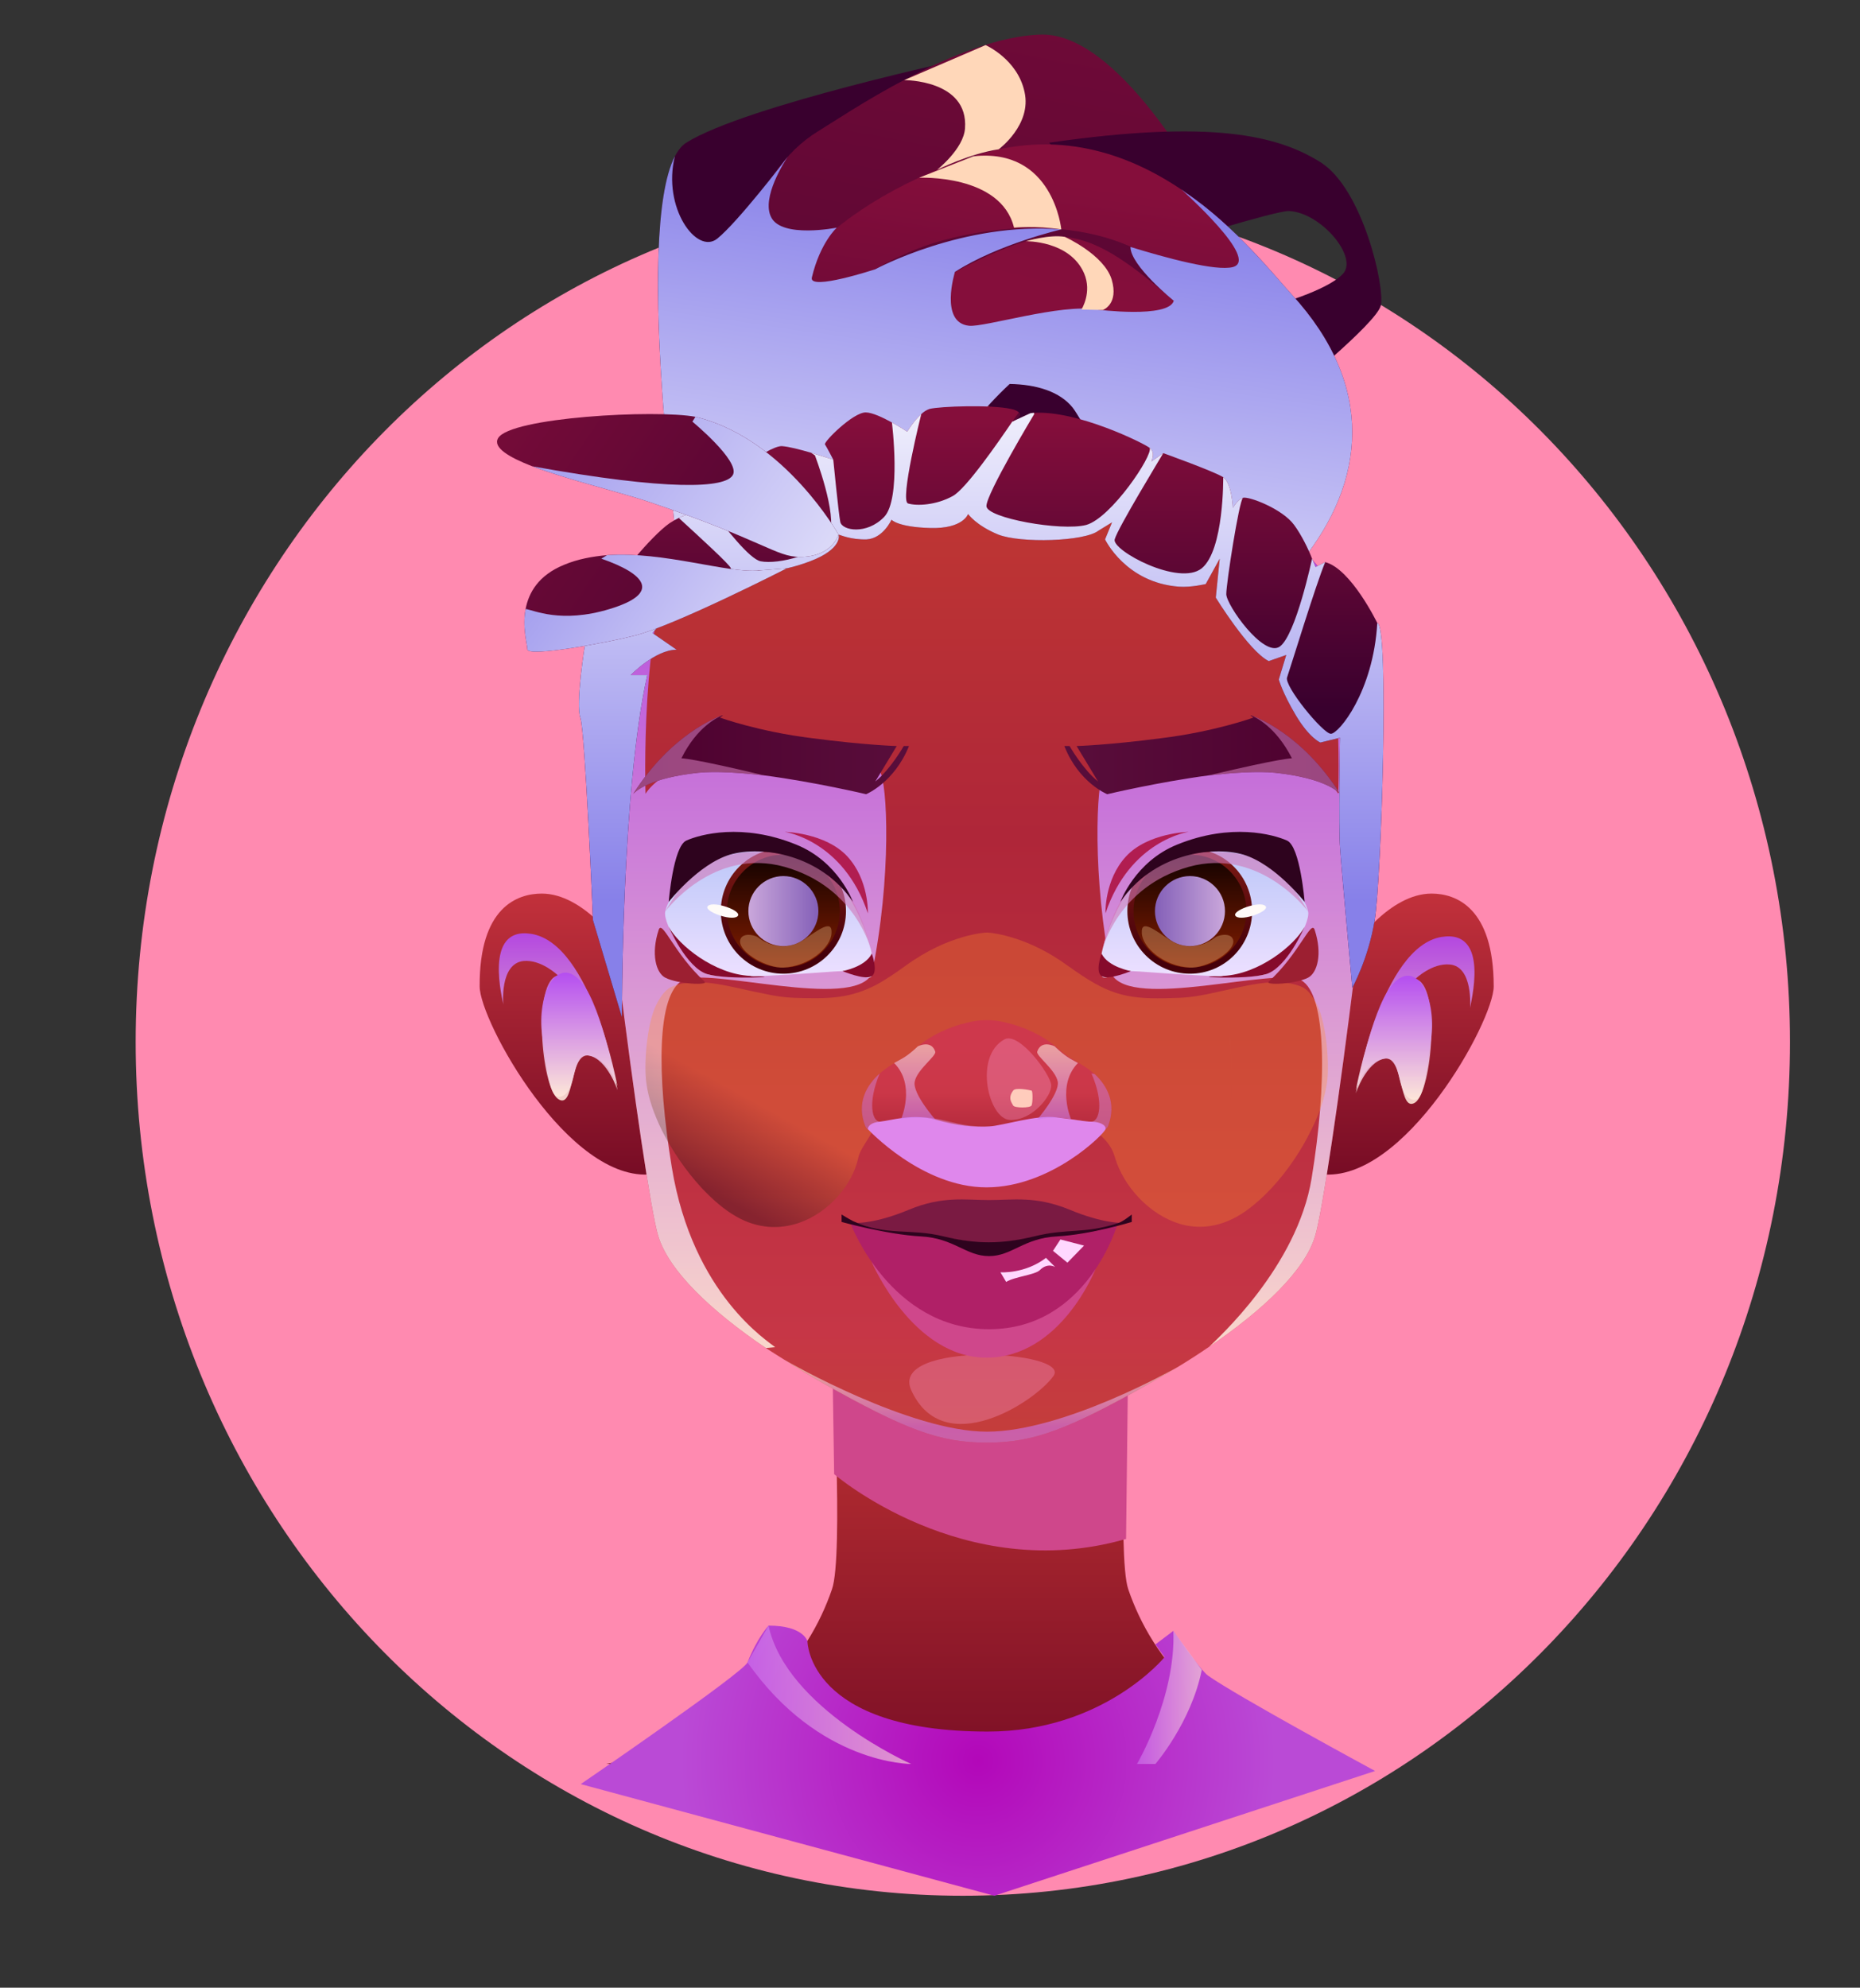 <svg version="1.2" xmlns="http://www.w3.org/2000/svg" viewBox="373 23 425 454" width="425" height="454">
	<rect x="373" y="23" width="425" height="454" fill="#333333" stroke="none"/>
	<title>2211</title>
	<defs>
		<linearGradient id="g1" x2="1" gradientUnits="userSpaceOnUse" gradientTransform="matrix(0,-94.078,51.764,0,571.092,425.945)">
			<stop offset="0" stop-color="#7b0f26"/>
			<stop offset="1" stop-color="#c23333"/>
		</linearGradient>
		<radialGradient id="g2" cx="0" cy="0" r="1" gradientUnits="userSpaceOnUse" gradientTransform="matrix(67.776,0,0,67.776,596.445,425.152)">
			<stop offset="0" stop-color="#b307b9"/>
			<stop offset="1" stop-color="#ba4ad6"/>
		</radialGradient>
		<linearGradient id="g3" x2="1" gradientUnits="userSpaceOnUse" gradientTransform="matrix(0,-64.265,-104.853,0,554.701,291.32)">
			<stop offset="0" stop-color="#770c25"/>
			<stop offset="1" stop-color="#c2313b"/>
		</linearGradient>
		<linearGradient id="g4" x2="1" gradientUnits="userSpaceOnUse" gradientTransform="matrix(0,-38.224,-53.723,0,527.402,274.376)">
			<stop offset="0" stop-color="#ffe9da"/>
			<stop offset=".994" stop-color="#b44cf3"/>
		</linearGradient>
		<linearGradient id="g5" x2="1" gradientUnits="userSpaceOnUse" gradientTransform="matrix(0,-28.378,-46.066,0,528.432,273.514)">
			<stop offset="0" stop-color="#ffe9da"/>
			<stop offset=".994" stop-color="#b44cf3"/>
		</linearGradient>
		<linearGradient id="g6" x2="1" gradientUnits="userSpaceOnUse" gradientTransform="matrix(0,-64.265,104.853,0,642.195,291.32)">
			<stop offset="0" stop-color="#770c25"/>
			<stop offset="1" stop-color="#c2313b"/>
		</linearGradient>
		<linearGradient id="g7" x2="1" gradientUnits="userSpaceOnUse" gradientTransform="matrix(0,-38.224,53.723,0,669.494,275.108)">
			<stop offset="0" stop-color="#ffe9da"/>
			<stop offset=".994" stop-color="#b44cf3"/>
		</linearGradient>
		<linearGradient id="g8" x2="1" gradientUnits="userSpaceOnUse" gradientTransform="matrix(0,-28.378,46.066,0,668.465,274.247)">
			<stop offset="0" stop-color="#ffe9da"/>
			<stop offset=".994" stop-color="#b44cf3"/>
		</linearGradient>
		<linearGradient id="g9" x2="1" gradientUnits="userSpaceOnUse" gradientTransform="matrix(0,-238.585,316.292,0,440.302,352.508)">
			<stop offset="0" stop-color="#c43e3a"/>
			<stop offset=".103" stop-color="#c63646"/>
			<stop offset=".581" stop-color="#af2639"/>
			<stop offset="1" stop-color="#c33b31"/>
		</linearGradient>
		<linearGradient id="g10" x2="1" gradientUnits="userSpaceOnUse" gradientTransform="matrix(0,-181.09,506.984,0,402.599,330.598)">
			<stop offset="0" stop-color="#ffe9da"/>
			<stop offset=".994" stop-color="#b44cf3"/>
		</linearGradient>
		<linearGradient id="g11" x2="1" gradientUnits="userSpaceOnUse" gradientTransform="matrix(0,-184.775,509.29,0,287.337,330.868)">
			<stop offset="0" stop-color="#ffe9da"/>
			<stop offset=".994" stop-color="#b44cf3"/>
		</linearGradient>
		<linearGradient id="g12" x2="1" gradientUnits="userSpaceOnUse" gradientTransform="matrix(11.059,-20.063,26.843,14.797,533.175,294.157)">
			<stop offset="0" stop-color="#000000"/>
			<stop offset="1" stop-color="#ff8f29"/>
		</linearGradient>
		<linearGradient id="g13" x2="1" gradientUnits="userSpaceOnUse" gradientTransform="matrix(37.385,0,0,31.641,543.796,394.304)">
			<stop offset=".006" stop-color="#ce77f1"/>
			<stop offset="1" stop-color="#ffe7d8"/>
		</linearGradient>
		<linearGradient id="g14" x2="1" gradientUnits="userSpaceOnUse" gradientTransform="matrix(14.797,0,0,30.421,632.78,395.524)">
			<stop offset=".006" stop-color="#ce77f1"/>
			<stop offset="1" stop-color="#ffe7d8"/>
		</linearGradient>
		<linearGradient id="g15" x2="1" gradientUnits="userSpaceOnUse" gradientTransform="matrix(0,-13.27,2.8,0,595.055,348.986)">
			<stop offset=".006" stop-color="#ce77f1"/>
			<stop offset="1" stop-color="#ffe7d8"/>
		</linearGradient>
		<linearGradient id="g16" x2="1" gradientUnits="userSpaceOnUse" gradientTransform="matrix(63.008,0,0,18.056,616.163,186.361)">
			<stop offset="0" stop-color="#590e3b"/>
			<stop offset="1" stop-color="#4d002e"/>
		</linearGradient>
		<linearGradient id="g17" x2="1" gradientUnits="userSpaceOnUse" gradientTransform="matrix(-63.008,0,0,18.056,580.733,186.361)">
			<stop offset="0" stop-color="#590e3b"/>
			<stop offset="1" stop-color="#4d002e"/>
		</linearGradient>
		<linearGradient id="g18" x2="1" gradientUnits="userSpaceOnUse" gradientTransform="matrix(0,22.5,-12.685,0,607.512,261.958)">
			<stop offset="0" stop-color="#ce384c"/>
			<stop offset=".468" stop-color="#cb3748"/>
			<stop offset="1" stop-color="#ab2538"/>
		</linearGradient>
		<linearGradient id="g19" x2="1" gradientUnits="userSpaceOnUse" gradientTransform="matrix(7.526,0,0,1.505,577.341,281.965)">
			<stop offset="0" stop-color="#77254b"/>
			<stop offset="1" stop-color="#8b2542"/>
		</linearGradient>
		<linearGradient id="g20" x2="1" gradientUnits="userSpaceOnUse" gradientTransform="matrix(-7.526,0,0,1.505,619.33,281.965)">
			<stop offset="0" stop-color="#77254b"/>
			<stop offset="1" stop-color="#8b2542"/>
		</linearGradient>
		<linearGradient id="g21" x2="1" gradientUnits="userSpaceOnUse" gradientTransform="matrix(0,17.16,-31.532,0,597.776,261.573)">
			<stop offset="0" stop-color="#ffe9da"/>
			<stop offset="1" stop-color="#ca79ec"/>
		</linearGradient>
		<linearGradient id="g22" x2="1" gradientUnits="userSpaceOnUse" gradientTransform="matrix(0,17.16,-31.532,0,630.427,261.573)">
			<stop offset="0" stop-color="#ffe9da"/>
			<stop offset="1" stop-color="#ca79ec"/>
		</linearGradient>
		<linearGradient id="g23" x2="1" gradientUnits="userSpaceOnUse" gradientTransform="matrix(0,-29.484,-18.278,0,657.294,245.05)">
			<stop offset="0" stop-color="#ebdfff"/>
			<stop offset=".996" stop-color="#bac6f8"/>
		</linearGradient>
		<linearGradient id="g24" x2="1" gradientUnits="userSpaceOnUse" gradientTransform="matrix(0,21.872,21.872,0,630.609,219.236)">
			<stop offset="0" stop-color="#781813"/>
			<stop offset="1" stop-color="#45000a"/>
		</linearGradient>
		<linearGradient id="g25" x2="1" gradientUnits="userSpaceOnUse" gradientTransform="matrix(0,-25.286,-25.286,0,657.79,242.094)">
			<stop offset="0" stop-color="#7d1b00"/>
			<stop offset="1" stop-color="#0b0000"/>
		</linearGradient>
		<linearGradient id="g26" x2="1" gradientUnits="userSpaceOnUse" gradientTransform="matrix(-16.037,0,0,16.037,652.897,223.067)">
			<stop offset="0" stop-color="#caa7db"/>
			<stop offset=".994" stop-color="#8460b8"/>
		</linearGradient>
		<linearGradient id="g27" x2="1" gradientUnits="userSpaceOnUse" gradientTransform="matrix(11.454,0,0,12.771,662.791,234.929)">
			<stop offset="0" stop-color="#9c1f31"/>
			<stop offset="1" stop-color="#9c1f31"/>
		</linearGradient>
		<linearGradient id="g28" x2="1" gradientUnits="userSpaceOnUse" gradientTransform="matrix(0,-29.484,18.278,0,539.603,245.05)">
			<stop offset="0" stop-color="#ebdfff"/>
			<stop offset=".996" stop-color="#bac6f8"/>
		</linearGradient>
		<linearGradient id="g29" x2="1" gradientUnits="userSpaceOnUse" gradientTransform="matrix(0,21.872,-21.872,0,566.287,219.236)">
			<stop offset="0" stop-color="#781813"/>
			<stop offset="1" stop-color="#45000a"/>
		</linearGradient>
		<linearGradient id="g30" x2="1" gradientUnits="userSpaceOnUse" gradientTransform="matrix(0,-25.286,25.286,0,539.107,242.094)">
			<stop offset="0" stop-color="#7d1b00"/>
			<stop offset="1" stop-color="#0b0000"/>
		</linearGradient>
		<linearGradient id="g31" x2="1" gradientUnits="userSpaceOnUse" gradientTransform="matrix(16.037,0,0,16.037,543.999,223.067)">
			<stop offset="0" stop-color="#caa7db"/>
			<stop offset=".994" stop-color="#8460b8"/>
		</linearGradient>
		<linearGradient id="g32" x2="1" gradientUnits="userSpaceOnUse" gradientTransform="matrix(-11.454,0,0,12.771,534.105,234.929)">
			<stop offset="0" stop-color="#9c1f31"/>
			<stop offset="1" stop-color="#9c1f31"/>
		</linearGradient>
		<linearGradient id="g33" x2="1" gradientUnits="userSpaceOnUse" gradientTransform="matrix(-13.055,59.958,-39.768,-8.659,645.21,22.09)">
			<stop offset="0" stop-color="#850e3b"/>
			<stop offset="1" stop-color="#39002e"/>
		</linearGradient>
		<linearGradient id="g34" x2="1" gradientUnits="userSpaceOnUse" gradientTransform="matrix(40.08,72.39,-81.227,47.933,526.474,-155.127)">
			<stop offset="0" stop-color="#850e3b"/>
			<stop offset="1" stop-color="#39002e"/>
		</linearGradient>
		<linearGradient id="g35" x2="1" gradientUnits="userSpaceOnUse" gradientTransform="matrix(-63.687,333.375,-332.989,-63.613,689.904,-59.294)">
			<stop offset="0" stop-color="#850e3b"/>
			<stop offset="1" stop-color="#39002e"/>
		</linearGradient>
		<linearGradient id="g36" x2="1" gradientUnits="userSpaceOnUse" gradientTransform="matrix(10.771,-47.394,37.567,8.538,606.132,144.069)">
			<stop offset="0" stop-color="#850e3b"/>
			<stop offset="1" stop-color="#39002e"/>
		</linearGradient>
		<linearGradient id="g37" x2="1" gradientUnits="userSpaceOnUse" gradientTransform="matrix(-19.948,132.249,-87.644,-13.22,653.897,70.522)">
			<stop offset="0" stop-color="#850e3b"/>
			<stop offset="1" stop-color="#39002e"/>
		</linearGradient>
		<linearGradient id="g38" x2="1" gradientUnits="userSpaceOnUse" gradientTransform="matrix(-24.323,285.111,-175.104,-14.938,641.331,-71.834)">
			<stop offset="0" stop-color="#850e3b"/>
			<stop offset="1" stop-color="#39002e"/>
		</linearGradient>
		<linearGradient id="g39" x2="1" gradientUnits="userSpaceOnUse" gradientTransform="matrix(88.076,-328.879,201.472,53.956,579.723,80.771)">
			<stop offset="0" stop-color="#850e3b"/>
			<stop offset="1" stop-color="#39002e"/>
		</linearGradient>
		<linearGradient id="g40" x2="1" gradientUnits="userSpaceOnUse" gradientTransform="matrix(-19.866,131.707,-76.727,-11.573,641.639,71.344)">
			<stop offset="0" stop-color="#8780e9"/>
			<stop offset="1" stop-color="#ffffff"/>
		</linearGradient>
		<linearGradient id="g41" x2="1" gradientUnits="userSpaceOnUse" gradientTransform="matrix(0,66.121,-50.147,0,650.083,118.659)">
			<stop offset="0" stop-color="#850e3b"/>
			<stop offset="1" stop-color="#39002e"/>
		</linearGradient>
		<linearGradient id="g42" x2="1" gradientUnits="userSpaceOnUse" gradientTransform="matrix(0,-127.885,95.963,0,545.437,228.574)">
			<stop offset="0" stop-color="#8780e9"/>
			<stop offset="1" stop-color="#ffffff"/>
		</linearGradient>
		<linearGradient id="g43" x2="1" gradientUnits="userSpaceOnUse" gradientTransform="matrix(129.393,89.186,-37.299,54.114,476.296,78.901)">
			<stop offset="0" stop-color="#850e3b"/>
			<stop offset="1" stop-color="#39002e"/>
		</linearGradient>
		<linearGradient id="g44" x2="1" gradientUnits="userSpaceOnUse" gradientTransform="matrix(149.53,103.066,-37.973,55.092,447.075,94.737)">
			<stop offset="0" stop-color="#850e3b"/>
			<stop offset="1" stop-color="#39002e"/>
		</linearGradient>
		<linearGradient id="g45" x2="1" gradientUnits="userSpaceOnUse" gradientTransform="matrix(6.314,4.352,-5.603,8.129,602.664,114.463)">
			<stop offset="0" stop-color="#850e3b"/>
			<stop offset="1" stop-color="#39002e"/>
		</linearGradient>
		<linearGradient id="g46" x2="1" gradientUnits="userSpaceOnUse" gradientTransform="matrix(118.492,81.673,-37.355,54.195,485.315,82.625)">
			<stop offset="0" stop-color="#8780e9"/>
			<stop offset="1" stop-color="#ffffff"/>
		</linearGradient>
		<linearGradient id="g47" x2="1" gradientUnits="userSpaceOnUse" gradientTransform="matrix(96.805,66.725,-24.583,35.666,485.03,120.898)">
			<stop offset="0" stop-color="#8780e9"/>
			<stop offset="1" stop-color="#ffffff"/>
		</linearGradient>
	</defs>
	<style>
		.s0 { fill: #ff8ab0 } 
		.s1 { fill: url(#g1) } 
		.s2 { mix-blend-mode: multiply;fill: #cf478b } 
		.s3 { fill: url(#g2) } 
		.s4 { fill: url(#g3) } 
		.s5 { opacity: .9;mix-blend-mode: multiply;fill: url(#g4) } 
		.s6 { opacity: .9;mix-blend-mode: multiply;fill: url(#g5) } 
		.s7 { fill: url(#g6) } 
		.s8 { opacity: .9;mix-blend-mode: multiply;fill: url(#g7) } 
		.s9 { opacity: .9;mix-blend-mode: multiply;fill: url(#g8) } 
		.s10 { fill: url(#g9) } 
		.s11 { opacity: .9;mix-blend-mode: multiply;fill: url(#g10) } 
		.s12 { opacity: .9;mix-blend-mode: multiply;fill: url(#g11) } 
		.s13 { opacity: .3;mix-blend-mode: screen;fill: url(#g12) } 
		.s14 { opacity: .6;mix-blend-mode: multiply;fill: url(#g13) } 
		.s15 { opacity: .6;mix-blend-mode: multiply;fill: url(#g14) } 
		.s16 { opacity: .6;mix-blend-mode: multiply;fill: url(#g15) } 
		.s17 { opacity: .3;mix-blend-mode: soft-light;fill: #ffa4da } 
		.s18 { fill: url(#g16) } 
		.s19 { opacity: .6;mix-blend-mode: multiply;fill: #ce77b5 } 
		.s20 { fill: url(#g17) } 
		.s21 { fill: url(#g18) } 
		.s22 { opacity: .6;mix-blend-mode: multiply;fill: #d177b8 } 
		.s23 { fill: url(#g19) } 
		.s24 { fill: url(#g20) } 
		.s25 { mix-blend-mode: multiply;fill: #df87ec } 
		.s26 { fill: #ffccbc } 
		.s27 { opacity: .6;mix-blend-mode: multiply;fill: url(#g21) } 
		.s28 { opacity: .6;mix-blend-mode: multiply;fill: url(#g22) } 
		.s29 { fill: url(#g23) } 
		.s30 { fill: url(#g24) } 
		.s31 { fill: url(#g25) } 
		.s32 { mix-blend-mode: multiply;fill: url(#g26) } 
		.s33 { fill: #fffbf8 } 
		.s34 { opacity: .3;mix-blend-mode: soft-light;fill: #ffd59e } 
		.s35 { fill: #b11d51 } 
		.s36 { fill: #860a2c } 
		.s37 { fill: url(#g27) } 
		.s38 { fill: #2e031e } 
		.s39 { fill: url(#g28) } 
		.s40 { fill: url(#g29) } 
		.s41 { fill: url(#g30) } 
		.s42 { mix-blend-mode: multiply;fill: url(#g31) } 
		.s43 { fill: url(#g32) } 
		.s44 { fill: url(#g33) } 
		.s45 { fill: url(#g34) } 
		.s46 { fill: url(#g35) } 
		.s47 { fill: url(#g36) } 
		.s48 { fill: url(#g37) } 
		.s49 { fill: url(#g38) } 
		.s50 { fill: url(#g39) } 
		.s51 { mix-blend-mode: multiply;fill: url(#g40) } 
		.s52 { mix-blend-mode: soft-light;fill: #ffd7b9 } 
		.s53 { fill: url(#g41) } 
		.s54 { mix-blend-mode: multiply;fill: url(#g42) } 
		.s55 { fill: url(#g43) } 
		.s56 { fill: url(#g44) } 
		.s57 { fill: url(#g45) } 
		.s58 { mix-blend-mode: multiply;fill: url(#g46) } 
		.s59 { mix-blend-mode: multiply;fill: url(#g47) } 
		.s60 { fill: #b02067 } 
		.s61 { fill: #7a1a42 } 
		.s62 { mix-blend-mode: soft-light;fill: #ffd7ff } 
	</style>
	<g id="Avatar face">
		<g id="&lt;Clip Group&gt;">
			<g id="&lt;Group&gt;">
				<path id="Shape 1" fill-rule="evenodd" class="s0" d="m593 456c-104.5 0-189-87.2-189-195 0-107.8 84.5-195 189-195 104.5 0 189 87.2 189 195 0 107.8-84.5 195-189 195z"/>
				<g id="&lt;Group&gt;">
					<g id="&lt;Group&gt;">
						<g id="&lt;Group&gt;">
							<path id="&lt;Path&gt;" class="s1" d="m630.8 386c-2.6-7.6 0-54.1 0-54.1l-33.8 2.2-33.9-2.2c0 0 2.7 46.5 0 54.1-5.3 15.5-19.1 34.2-51.6 39.9h85.5 85.5c-32.6-5.7-46.4-24.4-51.7-39.9z"/>
							<path id="&lt;Path&gt;" class="s2" d="m563.6 359.7c0 0 29.6 25.5 66.7 14.8l0.5-42.6c0 0-19.5 13.9-67.6 1.9z"/>
							<path id="&lt;Path&gt;" fill-rule="evenodd" class="s3" d="m687.2 427.5l-87 28.5-94.5-25.5c0 0 37.1-25.4 38.1-27.8 2.2-5.6 4.8-8.4 4.8-8.4 8.1 0 8.9 3.6 8.9 3.6 0 0 0.1 20.6 41.2 20.6 26.5 0 40.4-17 40.4-17l-2.1-2.9 4.1-3.1c0 0 6.3 9.1 7.9 10.2 6.6 4.7 38.2 21.8 38.2 21.8z"/>
						</g>
						<g id="&lt;Group&gt;">
							<path id="&lt;Path&gt;" class="s4" d="m514.4 238.9c0 0-8-11.8-17.6-11.8-5.6 0-14.3 3.1-14.2 21.2 0 7.9 20.4 45 39.4 42.9z"/>
							<path id="&lt;Path&gt;" class="s5" d="m488 252.5c0-0.8-4.8-18 6.4-16.2 13.8 2.2 19.7 34.9 19.7 34.9 0 0-1.8-6.3-6.5-7.1-4.6-0.8-3.2 12.6-7.1 9.9-3.8-2.6-5.9-27 0-28.2 0 0-3.8-3.7-7.9-3.3-5.5 0.6-4.6 10-4.6 10z"/>
							<path id="&lt;Path&gt;" class="s6" d="m506 247.5c-5.5-6.8-10.5 2.4-9.1 12.1 1.4 9.8 1.8 15.4 4.9 13.6 3.2-1.9 1.7-10 5.8-9.1 4.2 0.9 6.5 7.9 6.5 7.9 0 0-3.4-18.7-8.1-24.5z"/>
							<path id="&lt;Path&gt;" class="s7" d="m682.5 238.9c0 0 8-11.8 17.6-11.8 5.5 0 14.2 3.1 14.2 21.2 0 7.9-20.4 45-39.4 42.9z"/>
							<path id="&lt;Path&gt;" class="s8" d="m708.9 253.3c0-0.9 4.8-18.1-6.5-16.3-13.7 2.2-19.6 35-19.6 35 0 0 1.8-6.4 6.5-7.2 4.6-0.8 3.2 12.6 7.1 10 3.8-2.7 5.9-27 0-28.2 0 0 3.8-3.7 7.9-3.3 5.4 0.5 4.6 10 4.6 10z"/>
							<path id="&lt;Path&gt;" class="s9" d="m690.9 248.2c5.5-6.8 10.5 2.4 9.1 12.2-1.4 9.7-1.8 15.3-4.9 13.5-3.2-1.8-1.7-9.9-5.8-9.1-4.2 0.9-6.5 7.9-6.5 7.9 0 0 3.4-18.7 8.1-24.5z"/>
						</g>
						<path id="&lt;Path&gt;" class="s10" d="m673.5 305.3c-2.3 7.8-11.7 16.8-24.2 25.3q-3.5 2.4-7.3 4.7 0 0 0 0-3 1.8-6.2 3.6c-18.7 10.6-26.6 13.6-37.2 13.6h-0.3c-10.6 0-18.5-3-37.3-13.6q-4.6-2.6-8.9-5.4 0 0 0 0-2.1-1.3-4.1-2.6c-12.7-8.6-22.2-17.7-24.6-25.6-3.2-10.3-16.1-108.9-14.8-126.3 0.5-7.4 7.7-20.5 19.8-32.9 16.1-16.5 40.8-32.1 69.9-32.2h0.3c31.1 0.1 57.2 17.9 73.1 35.6q0 0 0 0c10.1 11.4 16.1 22.7 16.6 29.5 1.3 17.4-11.6 116-14.8 126.3z"/>
						<path id="&lt;Path&gt;" class="s11" d="m673.5 305.3c-2.3 7.8-11.7 16.8-24.2 25.3 1.8-1.8 20.1-18.2 23.4-38.5 3.5-21.3 3.5-42-2.4-45.2-5.9-3.1-38.8 6.9-43.3-1.4-4.5-22.2-3.5-43.8-1.8-46.4 7.2-10.8 46.4-6 53.6 5.2 0 0 1.3-39.1-7.1-54.8 10.1 11.4 16.1 22.7 16.6 29.5 1.3 17.4-11.6 116-14.8 126.3z"/>
						<path id="&lt;Path&gt;" class="s12" d="m572.2 245.5c-4.5 8.3-37.4-1.7-43.2 1.4-5.9 3.2-6 21.4-2.5 42.7 4.8 29.3 22.3 39.9 23.6 41.1l-2.1 0.2c-12.7-8.6-22.2-17.7-24.6-25.6-3.2-10.3-16.1-108.9-14.8-126.3 0.5-7.4 7.7-20.5 19.8-32.9 0.3 0.7 0 1.8-0.8 3.4-8.4 15.7-7.1 54.8-7.1 54.8 7.2-11.2 46.3-16 53.5-5.2 1.8 2.6 2.8 24.2-1.8 46.4z"/>
						<path id="&lt;Mesh&gt;" class="s13" d="m533.2 294.2c2.6 2.8 5.4 5.2 8.1 6.7 4.9 2.8 9.9 2.9 14.3 1.4-2.3-4.3-6.2-10.9-8-16-7.6 0.6-15.7-1.5-23.4-5.2 2.3 4.6 5.5 9.3 9 13.1zm-9-13.1c7.7 3.7 15.8 5.8 23.4 5.2-1.2-3.2-3-9.4-3.4-12.2-7.5-0.4-15.3-2.5-23.5-3.7 0.4 3.3 1.7 7 3.5 10.7zm-1.3-28.5c-2.2 4.6-2.8 13.9-2.2 17.8 8.2 1.2 16 3.3 23.5 3.7-0.6-4.7-0.4-20.4 3.6-24.1-7.5-1.4-15.1-4.1-21.1-1.7-1.4 0.5-2.6 1.9-3.8 4.3zm32.7 49.7c6.9-2.4 12.2-8.8 13.5-14.8 0.4-2 2.1-3.8 3.5-6.6 0.3-2.3 0.3-4.8 0-7.9-8 6.8-12.7 12.3-25 13.3 1.8 5.1 5.7 11.7 8 16zm-8-16c12.3-1 17-6.5 25-13.3-0.2-1.6-1.6-18-1.7-19.2-8.1 6.3-15.4 20.9-26.7 20.3 0.4 2.8 2.2 9 3.4 12.2zm-3.4-12.2c11.3 0.6 18.6-14 26.7-20.3-0.1-2 0.1-4.5 2.4-5.9-6 3.1-10.6 3.3-19 3-2.1-0.1-4.3-0.4-6.5-0.9-4 3.7-4.2 19.4-3.6 24.1zm28.4 6.8c0.9-1.8 1.7-3.3 2.3-3.7 2.4-1.6 15.4 1.9 23.6 1.6q0.9 0 1.9-0.1c0-3.3-1.1-6.4-1.4-10.5-11 0.4-18.4-1.9-26.4 4.8 0.3 3.1 0.3 5.6 0 7.9zm0-7.9c8-6.7 15.4-4.4 26.4-4.8-0.1-3.3-0.4-17.5-0.6-20.5-10.7 0.1-19-0.5-27.5 6.1 0.1 1.2 1.5 17.6 1.7 19.2zm-1.7-19.2c8.5-6.6 16.8-6 27.5-6.1-0.2-3.7 0.4-8 0.3-11.7q-0.3 0-0.3 0c0 0-8.5 0.3-18.5 7.6-2.5 1.8-4.6 3.2-6.6 4.3-2.3 1.4-2.5 3.9-2.4 5.9zm29.5 24.9c7.4-0.7 16.3-3.3 20.1-0.9 0.4 0.3 1.2 1.2 2.1 2.5 0.4-2.6 1.3-3.8 1.1-7.3-6.6-6.6-16.3-5.2-24.7-4.8 0.3 4.1 1.4 7.2 1.4 10.5zm-1.4-10.5c8.4-0.4 18.1-1.8 24.7 4.8-0.1-2.6 0.4-18.8 0.1-20.8-7.3-5.9-16.1-4.6-25.4-4.5 0.2 3 0.5 17.2 0.6 20.5zm-0.6-20.5c9.3-0.1 18.1-1.4 25.4 4.5-0.4-2.6-1.5-4.6-3.6-6.4q-1.5-1-3.2-2.2c-9-6.6-16.9-7.5-18.3-7.6 0.1 3.7-0.5 8-0.3 11.7zm24.2 32.6c1.6 2.2 4.1 3.2 5.2 7.2 1.9 6.3 7.7 13 15 15.1 2.5-4.4 6.9-10.7 8.5-16-14.1 0-19.5-5.5-27.6-13.6 0.2 3.5-0.7 4.7-1.1 7.3zm1.1-7.3c8.1 8.1 13.5 13.6 27.6 13.6 1.2-3.4 2.6-9.3 3-12.3-13.5 1.4-21.1-14.6-30.5-22.1 0.3 2-0.2 18.2-0.1 20.8zm0.1-20.8c9.4 7.5 17 23.5 30.5 22.1 0.5-4.9 0.4-20.7-3.7-24.6-2.7 0.6-5.4 1.1-8 1.2-10 0.4-14.6 0.1-22.4-5.1 2.1 1.8 3.2 3.8 3.6 6.4zm19 50.4c3.9 1.1 8.3 0.8 12.8-1.7 2.7-1.5 5.5-3.9 8.1-6.7 3.5-3.8 6.7-8.5 8.9-13.1-6.9 3.3-14.3 5.5-21.3 5.5-1.6 5.3-6 11.6-8.5 16zm8.5-16c7 0 14.4-2.2 21.3-5.5 1.9-3.7 3.1-7.4 3.6-10.7-7.6 1-14.8 3.2-21.9 3.9-0.4 3-1.8 8.9-3 12.3zm3-12.3c7.1-0.7 14.3-2.9 21.9-3.9 0.6-3.9 0-13.2-2.2-17.8-1.2-2.4-2.4-3.8-3.8-4.3-5.6-2.2-12.5-0.1-19.6 1.4 4.1 3.9 4.2 19.7 3.7 24.6z"/>
						<path id="&lt;Path&gt;" class="s14" d="m548.6 394.3c4.1 19 32.6 31.6 32.6 31.6 0 0-21 0.2-37.4-23.2z"/>
						<path id="&lt;Path&gt;" class="s15" d="m641.1 395.5c0.6 15.2-8.3 30.4-8.3 30.4h4.2c0 0 8.2-9.5 10.6-21.5z"/>
						<path id="&lt;Path&gt;" class="s16" d="m642 335.3q-3 1.8-6.2 3.6c-18.7 10.6-26.6 13.6-37.2 13.6h-0.3c-10.6 0-18.5-3-37.3-13.6q-4.6-2.6-8.9-5.4c1.3 0.8 28.9 16.5 46.4 16.5 17.5 0 42.7-14.3 43.5-14.7z"/>
						<path id="&lt;Path&gt;" class="s17" d="m581.2 340.5c7.4 16.3 28.3 2.7 32.5-3.2 4.3-5.9-37.6-8.1-32.5 3.2z"/>
					</g>
					<g id="&lt;Group&gt;">
						<g id="&lt;Group&gt;">
							<path id="&lt;Path&gt;" class="s18" d="m679.2 204.3c-0.5-0.5-3.6-3.6-14.9-4.8-4.1-0.4-9.5 0-15.1 0.6-11.4 1.5-23.2 4.3-23.2 4.3 0 0-6.5-2.6-9.8-11h1.2c0 0 3 5.3 6.5 8.1l-4.9-8.1c0 0 7.2-0.2 19.4-1.8 12.2-1.5 21-4.7 21-4.7l-0.7-0.5q0.1 0 0.2 0c1.4 0.5 11.7 4.4 20.3 17.9z"/>
							<path id="&lt;Path&gt;" class="s19" d="m679.2 204.3c-0.5-0.5-3.6-3.6-14.9-4.8-4.1-0.4-9.5 0-15.1 0.6 16.8-4 19-3.9 19-3.9-3.7-7.3-8.4-9.4-9.3-9.8 1.4 0.5 11.7 4.4 20.3 17.9z"/>
						</g>
						<g id="&lt;Group&gt;">
							<path id="&lt;Path&gt;" class="s20" d="m517.7 204.3c0.5-0.5 3.6-3.6 14.9-4.8 4.1-0.4 9.5 0 15 0.6 11.5 1.5 23.3 4.3 23.3 4.3 0 0 6.4-2.6 9.8-11h-1.2c0 0-3 5.3-6.5 8.1l4.9-8.1c0 0-7.2-0.2-19.4-1.8-12.2-1.5-21-4.7-21-4.7l0.7-0.5q-0.1 0-0.2 0c-1.4 0.5-11.7 4.4-20.3 17.9z"/>
							<path id="&lt;Path&gt;" class="s19" d="m517.7 204.3c0.5-0.5 3.6-3.6 14.9-4.8 4.1-0.4 9.5 0 15 0.6-16.7-4-18.9-3.9-18.9-3.9 3.6-7.3 8.4-9.4 9.3-9.8-1.4 0.5-11.7 4.4-20.3 17.9z"/>
						</g>
					</g>
					<g id="&lt;Group&gt;">
						<path id="&lt;Path&gt;" class="s21" d="m626.2 280.2c-1 2.7-11.1 2.1-14.2 3.3-3 1.1-5.4 4.6-13.6 4.6-8.1 0-10.5-3.5-13.5-4.6-3.1-1.2-13.2-0.6-14.2-3.3-2.1-5.4 0.4-9.4 3.3-12 1.5-1.3 3-2.2 4.2-2.9 1.3-0.7 2.6-1.6 3.7-2.6 3.9-3.5 8.6-5.3 12-6.1 3-0.8 6.1-0.8 9.1 0 3.4 0.8 8.1 2.6 12 6.1 1.1 1 2.4 1.9 3.7 2.6 1.2 0.7 2.9 1.7 4.4 3 2.8 2.6 5.1 6.6 3.1 11.9z"/>
						<path id="&lt;Path&gt;" class="s17" d="m602.5 260.4c-7.1 3.9-3.6 18.3 1.3 18.4 5 0.2 9.6-5.5 9.4-8-0.2-2.4-7.3-12.2-10.7-10.4z"/>
						<path id="&lt;Path&gt;" class="s22" d="m626.2 280.2c-1 2.7-11.1 2.1-14.2 3.3-3 1.1-5.4 4.6-13.6 4.6-8.1 0-10.5-3.5-13.5-4.6-3.1-1.2-13.2-0.6-14.2-3.3-2.1-5.4 0.4-9.4 3.3-12-2.8 6.7-1.7 10.9 0 11 1.8 0.1 7.4-1.5 12.2-0.8 4.7 0.8 6.5 1.9 12 1.9 5.5 0 7.3-1.1 12.1-1.9 4.7-0.7 10.3 0.9 12.1 0.8 1.8-0.1 2.9-4.3 0-11l0.7 0.1c2.8 2.6 5.1 6.6 3.1 11.9z"/>
						<path id="&lt;Path&gt;" class="s23" d="m577.3 282.4c4.1-1.5 7.6 1.1 7.6 1.1z"/>
						<path id="&lt;Path&gt;" class="s24" d="m619.3 282.4c-4-1.5-7.5 1.1-7.5 1.1z"/>
						<path id="&lt;Path&gt;" class="s25" d="m571.3 280.9c0 0-0.1-1.4 2.7-1.7 2.8-0.3 7.5-1.9 12.7-0.5 5.1 1.5 9.1 1.8 12.3 1.6 3.1-0.2 10.9-2.7 15.3-2.1 4.3 0.5 6.4 1 8.1 1 1.7 0 3.4 0.7 3.2 1.7-0.2 1-12.4 13.3-27.2 13.3-14.8 0-27.1-13.3-27.1-13.3z"/>
						<path id="&lt;Path&gt;" class="s26" d="m604.5 272.1c-1.3 1.7-0.3 2.8 0 3.4 0.3 0.6 3.9 0.6 4.2 0 0.3-0.6 0.3-3.4 0-3.4-0.3-0.1-3.7-0.8-4.2 0z"/>
						<path id="&lt;Path&gt;" class="s27" d="m577.3 265.8c5 5 1.6 12.8 1.6 12.8 0 0 3.9-0.8 7.8 0.1 0 0-5.2-5.9-4.7-8.6 0.5-2.8 5-5.9 4.7-6.9-0.9-2.8-4-1.2-4-1.2 0 0-1.8 1.8-3.6 2.8-1.8 1-1.8 1-1.8 1z"/>
						<path id="&lt;Path&gt;" class="s28" d="m619.3 265.8c-4.9 5-1.6 12.8-1.6 12.8 0 0-3.8-0.8-7.7 0.1 0 0 5.1-5.9 4.7-8.6-0.5-2.8-5-5.9-4.7-6.9 0.9-2.8 4-1.2 4-1.2 0 0 1.8 1.8 3.5 2.8 1.8 1 1.8 1 1.8 1z"/>
					</g>
					<g id="&lt;Group&gt;">
						<g id="&lt;Group&gt;">
							<path id="&lt;Path&gt;" class="s29" d="m634.4 222.5c5.9-4.5 17.5-6.9 24.4-5 6.9 1.8 12.5 10.7 13.1 13.7 0.6 2.9-5.5 12.7-9.6 14.3-4.1 1.6-28.4-0.7-30.9-0.7-2.4 0-6.1 2.3-6.6 1.2-2-4 3.7-18.9 9.6-23.5z"/>
							<g id="&lt;Clip Group&gt;">
								<g id="&lt;Group&gt;">
									<path id="&lt;Path&gt;" class="s30" d="m630.6 231.1c0 7.9 6.4 14.3 14.3 14.3 7.9 0 14.2-6.4 14.2-14.3 0-7.9-6.3-14.3-14.2-14.3-7.9 0-14.3 6.4-14.3 14.3z"/>
									<path id="&lt;Path&gt;" class="s31" d="m632 231.1c0 7.1 5.7 12.9 12.9 12.9 7.1 0 12.9-5.8 12.9-12.9 0-7.1-5.8-12.9-12.9-12.9-7.2 0-12.9 5.8-12.9 12.9z"/>
									<path id="&lt;Path&gt;" class="s32" d="m636.9 231.1c0 4.4 3.6 8 8 8 4.4 0 8-3.6 8-8 0-4.4-3.6-8-8-8-4.4 0-8 3.6-8 8z"/>
									<path id="&lt;Path&gt;" class="s33" d="m655.4 232.3c1.4 1.2 8.1-1.3 6.7-2.4-1.3-1.2-8.1 1.2-6.7 2.4z"/>
									<path id="&lt;Path&gt;" class="s34" d="m654.8 237.9c0.2 2.7-6.3 6.3-9.9 6.1-5.9-0.3-10.9-4.6-11-7.9-0.2-3.2 2.8-0.8 6.4 1.6 3.5 2.3 7.6 1.6 10.4-0.6 1-0.7 3.9-1.1 4.1 0.8z"/>
								</g>
							</g>
							<path id="&lt;Path&gt;" class="s35" d="m625.6 231.6c0 0-0.3-7.6 4.7-13 5-5.4 14.3-5.6 14.3-5.6 0 0-13.4 1.9-19 18.6z"/>
							<path id="&lt;Path&gt;" class="s36" d="m624.7 240.8c1.5 3.1 6.7 4 6.7 4 0 0-5 2.1-6.6 1.2-1.7-0.9-0.1-5.2-0.1-5.2z"/>
							<path id="&lt;Path&gt;" class="s36" d="m671.1 234.7c-2.3 4.2-10.4 10.8-18.6 11.2q-0.3 0.1-0.7 0.1c-8.4 0 5.8 0.9 10.5-0.5 4.8-1.5 8.8-10.8 8.8-10.8z"/>
							<path id="&lt;Path&gt;" class="s37" d="m673.4 235.4c1.8 5.5 0.6 9.8-1.5 10.9-2.9 1.5-10 1.8-9 0.9 7-6.4 9.7-14.3 10.5-11.8z"/>
							<path id="&lt;Path&gt;" class="s22" d="m671.9 231.2c0 0-10.9-14.8-27.3-10.2-16.3 4.6-19.7 18.9-19.7 18.9 0 0 3.8-19.7 17.6-21.7 13.8-1.9 22-0.3 29.4 13z"/>
							<path id="&lt;Path&gt;" class="s38" d="m671.1 229c0 0-6.7-8.6-14-10.8-7.3-2.1-20.7-0.1-28.1 10.8 0 0 3.3-9.2 13-13.1 12.3-5 22-2.3 25.1-0.9 3 1.4 4 14 4 14z"/>
						</g>
						<g id="&lt;Group&gt;">
							<path id="&lt;Path&gt;" class="s39" d="m562.5 222.5c-5.9-4.5-17.5-6.9-24.4-5-6.9 1.8-12.5 10.7-13.1 13.7-0.6 2.9 5.5 12.7 9.6 14.3 4.1 1.6 28.4-0.7 30.9-0.7 2.4 0 6.1 2.3 6.6 1.2 2-4-3.7-18.9-9.6-23.5z"/>
							<g id="&lt;Clip Group&gt;">
								<g id="&lt;Group&gt;">
									<path id="&lt;Path&gt;" class="s40" d="m566.3 231.1c0 7.9-6.4 14.3-14.3 14.3-7.9 0-14.3-6.4-14.3-14.3 0-7.9 6.4-14.3 14.3-14.3 7.9 0 14.3 6.4 14.3 14.3z"/>
									<path id="&lt;Path&gt;" class="s41" d="m564.9 231.1c0 7.1-5.8 12.9-12.9 12.9-7.1 0-12.9-5.8-12.9-12.9 0-7.1 5.8-12.9 12.9-12.9 7.1 0 12.9 5.8 12.9 12.9z"/>
									<path id="&lt;Path&gt;" class="s42" d="m560 231.1c0 4.4-3.6 8-8 8-4.4 0-8-3.6-8-8 0-4.4 3.6-8 8-8 4.4 0 8 3.6 8 8z"/>
									<path id="&lt;Path&gt;" class="s33" d="m541.5 232.3c-1.4 1.2-8.1-1.3-6.7-2.4 1.3-1.2 8.1 1.2 6.7 2.4z"/>
									<path id="&lt;Path&gt;" class="s34" d="m542.1 237.9c-0.2 2.7 6.3 6.3 9.9 6.1 5.9-0.3 10.9-4.6 11-7.9 0.2-3.2-2.9-0.8-6.4 1.6-3.5 2.3-7.6 1.6-10.4-0.6-1-0.7-3.9-1.1-4.1 0.8z"/>
								</g>
							</g>
							<path id="&lt;Path&gt;" class="s35" d="m571.3 231.6c0 0 0.3-7.6-4.7-13-5-5.4-14.3-5.6-14.3-5.6 0 0 13.4 1.9 19 18.6z"/>
							<path id="&lt;Path&gt;" class="s36" d="m572.2 240.8c-1.5 3.1-6.7 4-6.7 4 0 0 5 2.1 6.6 1.2 1.7-0.9 0.1-5.2 0.1-5.2z"/>
							<path id="&lt;Path&gt;" class="s36" d="m525.8 234.7c2.3 4.2 10.4 10.8 18.6 11.2q0.3 0.1 0.7 0.1c8.4 0-5.8 0.9-10.5-0.5-4.8-1.5-8.8-10.8-8.8-10.8z"/>
							<path id="&lt;Path&gt;" class="s43" d="m523.5 235.4c-1.8 5.5-0.6 9.8 1.5 10.9 2.9 1.5 10 1.8 9 0.9-7-6.4-9.7-14.3-10.5-11.8z"/>
							<path id="&lt;Path&gt;" class="s22" d="m525 231.2c0 0 10.9-14.8 27.3-10.2 16.3 4.6 19.7 18.9 19.7 18.9 0 0-3.8-19.7-17.6-21.7-13.8-1.9-22-0.3-29.4 13z"/>
							<path id="&lt;Path&gt;" class="s38" d="m525.8 229c0 0 6.7-8.6 14-10.8 7.3-2.1 20.7-0.1 28.1 10.8 0 0-3.3-9.2-13-13.1-12.3-5-22-2.3-25.1-0.9-3 1.4-4 14-4 14z"/>
						</g>
					</g>
					<g id="&lt;Group&gt;">
						<g id="&lt;Group&gt;">
							<path id="&lt;Path&gt;" class="s44" d="m585.8 104.8c8.6 7.2 20.9 15.6 25.6 28.7 12.3-0.4 24.6-0.2 36.9-0.4-9-35.5-40.1-70.7-62.7-63.3-24.6 8-34.9 35.5-34.9 35.5l8.5 7.3c0 0 12.7-19.5 26.6-7.8z"/>
							<path id="&lt;Path&gt;" class="s45" d="m528.2 151.1c0 0-11.9-87 1.6-95.5 13.5-8.5 64.4-19.4 64.4-19.4l28.4 20.6c0 0-27.5-6-41.6-1-14.1 5-41.9 95.3-41.9 95.3z"/>
							<path id="&lt;Path&gt;" class="s46" d="m532.2 148.9c0 0-2.2-77.7 27.7-95.9 5.5-3.3 32-21.7 51.1-22.1 19-0.3 39.3 39.4 39.3 39.4 0 0-24.8-4.9-43.3-6.7-18.5-1.8-63 81.1-63 81.1z"/>
							<path id="&lt;Path&gt;" class="s47" d="m612.7 55.6c37.4-5.4 52.4-1.6 62.1 4.5 9.6 6.1 14.7 28.5 13.7 32.7-1 4.1-21.2 20.4-21.2 20.4l-3.4-20.4c0 0 12.2-3.3 15.9-7.2 3.7-3.8-5-14.1-12.3-14.4-3.1-0.1-29.2 8.1-29.2 8.1z"/>
							<path id="&lt;Path&gt;" class="s48" d="m645.9 98.7c4 4.1 11.4 27.4 6.7 50.5 4.8-0.1 13.1 2.1 17.9 1.9 14.4-18 17-39.8-2.4-60.9-8.1-8.8-34.4-44.2-72.7-31.5-73.2 24.4-55 88.3-55 88.3l13.2 0.1-4.3-26.6c0 0 17.4-11.1 28-19.8 10.6-8.8 56.5-14.3 68.6-2z"/>
							<path id="&lt;Path&gt;" class="s49" d="m618.1 116.1c1.2 1.4 13.2 21.9 14.4 25.3 5.3 0 15.4 4.1 20.7 4 0.9-0.1 4.3-7 5.2-7 2.8-76.8-59.7-65.1-76-58.5-43.3 17.5-40.6 59.3-35.9 61.5l19.9-18.6c18.9-12.1 43.7-16.6 51.7-6.7z"/>
							<path id="&lt;Path&gt;" class="s50" d="m626.6 101.2c3.1 0.8 14.1 21.6 14.6 41.6 2.5 0 7.8-1.7 9.5 0 8.5 8.4 4.2 6.2 10.5 6.1 4-21.1-13.7-51.5-17.8-55.2-20.8-18.7-27.8-19.9-44.9-12.2-44.8 20.3-54.6 62.8-54.6 62.8l37-4.1c0 0 25.3-44.5 45.7-39z"/>
							<path id="&lt;Path&gt;" class="s51" d="m670.5 151.1c-4.8 0.2-13.1-2-17.9-1.9q0.3-1.9 0.6-3.8c-5.3 0.1-15.4-4-20.7-4-1.2-3.4-13.2-23.9-14.4-25.3-2.9-3.6-8.1-5.3-14.4-5.4-12.6 11.7-22.8 29.5-22.8 29.5l-25.8 2.8-1.5 4.1-9.1-3.5q-0.5 1-0.5 1.1l-4.5 5.2q-0.4 1.2-0.4 1.2h-10.9c0 0-10.2-74.5-1-92.4-2.9 11.7 5 22.6 9.7 18.8 4.6-3.7 15.3-17.6 16.1-18.7-0.6 0.9-6.1 9.3-3.8 13.8 2.4 4.9 15 2.4 15 2.4 0 0-3.8 3.4-5.7 11.4-0.7 3.1 14.5-1.9 14.5-1.9 0 0 20.1-10.9 42.5-9.1 0 0-14.3 3.3-24.3 9.7 0 0-3.6 11.6 3.2 12.3 3.5 0.4 21.1-5.1 29.2-3.7 0 0 16.4 2.1 17.6-2 0 0-9.9-8-9.9-12.3 8.1 2.5 19.5 5.6 23.4 4.6 6.3-1.7-11.4-17.3-11.8-17.8l1 0.8c11.1 7.4 20.7 19.4 24.2 23.2 19.4 21.1 16.8 42.9 2.4 60.9z"/>
							<path id="&lt;Path&gt;" class="s52" d="m579.6 41.3c0 0 14.7-0.1 13.9 11-0.3 4.7-6.4 9.5-6.4 9.5 0 0 7.4-3.7 14.1-4.7 0 0 7.6-5.6 5.9-13.1-1.6-7.5-8.9-10.7-8.9-10.7z"/>
							<path id="&lt;Path&gt;" class="s52" d="m583 63.6c0 0 18.7-0.9 21.7 11.4 0 0 4.9-0.5 10.8 0.4 0 0-1.8-18.7-20.1-16.7z"/>
							<path id="&lt;Path&gt;" class="s52" d="m607.4 78.1c0 0 5.4-1.6 8.9-1 0 0 8.9 4 10.7 9.7 1.7 5.7-2 7-2 7l-4.9-0.1c0 0 2.5-3.9 0.6-8.3-3.3-7.5-13.3-7.3-13.3-7.3z"/>
						</g>
						<path id="&lt;Path&gt;" class="s53" d="m687.1 233.2c-1.4 8.7-5.1 15.4-5.1 15.4 0 0-2.5-27.2-2.8-31.8-0.4-4.6 0-25.3 0-25.3l-4.5 1.1c0 0-2.5-1-5.6-6.2-3.1-5.2-3.9-8.2-3.9-8.2l1.7-5.6-4 1.4c-4.6-2.3-12.1-14.5-12.1-14.5l0.9-8.9-3.2 5.8c0 0-3.3 0.8-6.1 0.6-12.2-0.9-16.9-10.8-16.9-10.8l1.6-3.9-3.1 1.9c-3.2 2.5-17.8 2.9-22.9 0.9-5.1-2.1-6.9-4.7-6.9-4.7 0 0-1.1 3.4-8.6 3.2-7.5-0.2-8.9-1.9-8.9-1.9 0 0-1.9 4.3-5.7 4.5-3.7 0.1-6.2-1.1-6.4-1.1 0.1 0.1 0.9 3.3-6.5 6.1-7.7 2.9-11.7 2.1-11.7 2.1-17.1 4.6-24.3 14.3-24.3 14.3l5.5 3.8c-4.9 0-10.5 5.8-10.5 5.8h3.8c-5.9 26.2-5.8 78.1-5.8 78.1l-6.6-22.1c0 0-1.8-43.4-2.9-46.3-1.1-2.9 0.9-16.2 1.4-18.5 0.4-1.8 3.7-4.9 5.3-6.3 0.6-0.6 1-0.9 1-0.9 0 0 0.1-2.1 0-3.7-0.2-1.5 8.5-12.1 12.7-15q0.9-0.6 2.1-1.2c2.1-1 4.8-1.7 7.1-2.3 2.7-0.6 4.8-1 4.8-1 0 0-4-1.7-3.8-2.7 0.2-0.9 12.2-10.6 15.5-10.4 1.5 0.1 4.2 0.8 6.6 1.5 2.6 0.8 4.9 1.5 5.1 1.6-0.1-0.2-1.5-2.9-1.9-3.5-0.3-0.6 6.4-7.3 9.3-7.3 1.5 0 4 1.2 6 2.3 2 1.1 3.5 2.1 3.5 2.1 0 0 1.5-2.5 3.2-4 0.6-0.6 1.3-1 1.9-1.2 2.4-0.6 14-1 18.6 0 1 0.2 1.5 0.5 1.8 0.8 0.8 0.8-0.7 1.7-1.5 2.1q0 0.1-0.1 0.1l0.1-0.1 4.1-1.9q0.4-0.1 0.9-0.1c9.8-0.6 25 6.9 26.4 8 1.4 1.1 0.4 2.9 0.4 3.1l2.7-1.9c0 0 11.7 4.2 13.7 5.5 2 1.4 2.2 7 2.2 7 0 0 1.1-1.9 2.3-2.3 1.3-0.4 9 2.5 11.7 6.2 1.7 2.3 3.3 5.6 4.1 7.7 0.5 1.2 0.8 1.9 0.8 1.9l2.2-1.1c5.9 1.5 11.9 13.9 11.9 13.9 2.8 0.2 0.9 59.2-0.6 67.9z"/>
						<path id="&lt;Path&gt;" class="s54" d="m687.1 233.2c-1.4 8.7-5.1 15.4-5.1 15.4 0 0-2.5-27.2-2.8-31.8-0.4-4.6 0-25.3 0-25.3l-4.5 1.1c0 0-2.5-1-5.6-6.2-3.1-5.2-3.9-8.2-3.9-8.2l1.7-5.6-4 1.4c-4.6-2.3-12.1-14.5-12.1-14.5l0.9-8.9-3.2 5.8c0 0-3.3 0.8-6.1 0.6-12.2-0.9-16.9-10.8-16.9-10.8l1.6-3.9-3.1 1.9c-3.2 2.5-17.8 2.9-22.9 0.9-5.1-2.1-6.9-4.7-6.9-4.7 0 0-1.1 3.4-8.6 3.2-7.5-0.2-8.9-1.9-8.9-1.9 0 0-1.9 4.3-5.7 4.5-3.7 0.1-6.2-1.1-6.4-1.1 0.1 0.1 0.9 3.3-6.5 6.1-7.7 2.9-11.7 2.1-11.7 2.1-17.1 4.6-24.3 14.3-24.3 14.3l5.5 3.8c-4.9 0-10.5 5.8-10.5 5.8h3.8c-5.9 26.2-5.8 78.1-5.8 78.1l-6.6-22.1c0 0-1.8-43.4-2.9-46.3-1.1-2.9 0.9-16.2 1.4-18.5 0.4-1.8 3.7-4.9 5.3-6.3 1.9 0.3 3.8 0.5 5.5 0.5 5.8-0.2 22.6-8.5 22.2-9.8-0.2-0.8-7-7-11.9-11.5 2.1-1 4.8-1.7 7.1-2.3 3.8 4.9 9.1 11.7 11.6 12.2 4 0.8 13.9-1.6 15.7-6.1 1.9-4.6-3.3-18.1-3.3-18.1l-0.9-0.6c2.6 0.8 4.9 1.5 5.1 1.6 0 0 1.2 12.2 1.6 14.2 0.4 2 6 3 10-1.1 4-4.1 1.8-21.6 1.8-21.6 2 1.1 3.5 2.1 3.5 2.1 0 0 1.5-2.5 3.2-4 0 0-5 19.9-3 20.4 2 0.6 6.4 0.4 10.2-1.7 3-1.6 10.4-12.3 13.6-17l4.1-1.9q0.4-0.1 0.9-0.1v0.3c0 0-11 18.3-10.9 21 0 2.7 17.1 5.8 22.8 4.3 5.7-1.6 15.3-15.9 14.5-17.6 1.4 1.1 0.4 2.9 0.4 3.1l2.7-1.9c-0.5 0.9-10.4 17.1-11.1 19.7-0.7 2.5 14.7 10.8 19.9 6.6 5.1-4.2 4.9-20.8 4.9-20.8 2 1.4 2.2 7 2.2 7 0 0 1.1-1.9 2.3-2.3-0.9 0.9-3.8 19.5-3.8 22 0 2.5 8.5 14.5 12.2 12 3.7-2.6 7.4-20.1 7.4-20.1 0.5 1.2 0.8 1.9 0.8 1.9l2.2-1.1c-2.1 5-8 24.3-8.7 26.3-0.8 1.9 8.2 12.9 10 12.9 1.8 0 9.7-9.6 10.6-25.3 2.8 0.2 0.9 59.2-0.6 67.9z"/>
						<path id="&lt;Path&gt;" class="s55" d="m564.6 145.1c0 0-1.4 5.1-8.8 5.1-5.5 0-8.2-3.7-34.3-12.5-6.5-2.2-18.7-5.1-26.9-8.2-5.4-2.1-9-4.3-7.8-6.4 2.7-4.8 36.1-6.6 45.1-4.9q0.4 0.1 0.8 0.2c19.8 5.2 31.9 26.7 31.9 26.7z"/>
						<path id="&lt;Path&gt;" class="s56" d="m552.8 152.8c0 0-25.6 13.1-34.9 15.4-5.7 1.5-24.4 5-24.4 3.1 0-1.1-1.2-5-0.4-9.2 0.7-3.7 2.9-7.7 8.8-10.1 3.1-1.3 6.4-1.9 9.8-2.2 13.1-0.9 27.5 4.2 34.7 3.5z"/>
						<path id="&lt;Path&gt;" class="s57" d="m604.3 119.3c0.9-1.3 1.5-2.1 1.5-2.1 0.8 0.8-0.7 1.7-1.5 2.1z"/>
						<path id="&lt;Path&gt;" class="s58" d="m564.6 145.1c0 0-1.4 5.1-8.8 5.1-5.5 0-8.2-3.7-34.3-12.5-6.5-2.2-18.7-5.1-26.9-8.2 31 5.6 44.4 5.1 45.9 1.9 1.5-3.2-9.3-12.1-9.3-12.1 0 0 0.3-0.4 0.7-1.1q0.4 0.1 0.8 0.2c19.8 5.2 31.9 26.7 31.9 26.7z"/>
						<path id="&lt;Path&gt;" class="s59" d="m552.8 152.8c0 0-25.6 13.1-34.9 15.4-5.7 1.5-24.4 5-24.4 3.1 0-1.1-1.2-5-0.4-9.2 1.8 0.2 8 3.4 19.2 0 11.9-3.6 8.2-8-1.9-11.5l1.3-0.8c13.1-0.9 27.5 4.2 34.7 3.5z"/>
					</g>
					<g id="&lt;Group&gt;">
						<path id="&lt;Path&gt;" class="s2" d="m572.2 311.3c0 0 9.3 21.8 26.2 21.8 17 0 24.9-20.2 24.9-20.2z"/>
						<path id="&lt;Path&gt;" class="s60" d="m567.4 302.6c0 0 9.1 24 31.6 24 22.6 0 29.4-24.2 29.4-24.2 0 0-18.8 3.1-23.7 5-4.9 1.9-9.3 0-13.6-1.3-4.4-1.2-23.7-3.5-23.7-3.5z"/>
						<path id="&lt;Path&gt;" class="s61" d="m617.4 299.3c-7.8-3.2-12.9-2.2-18.4-2.2-5.4 0-10.6-1-18.3 2.2-7.7 3.2-11.9 3-11.9 3 5.4 2.2 11.3 2.8 15.1 2.8 3.8 0.1 15.1 2.3 15.1 2.3 0 0 11.4-2.2 15.2-2.3 3.7 0 9.7-0.6 15.1-2.8 0 0-4.2 0.2-11.9-3z"/>
						<path id="&lt;Path&gt;" class="s38" d="m628.4 302.4c-7.8 2.5-11.5 1.1-19.1 3-7.6 1.8-13.1 1.8-20.7 0-7.6-1.9-13.1 0-20.7-3.5-1-0.5-2.6-1.5-2.6-1.5v1.7c0 0 10.5 2.9 18.1 3.3 7.6 0.4 10.3 4.5 15.6 4.5 5.2 0 7.9-4.1 15.5-4.5 7.6-0.4 17.1-3.3 17.1-3.3v-1.7c0 0-2.1 1.7-3.2 2z"/>
						<path id="&lt;Path&gt;" class="s62" d="m615.3 306.1l5.4 1.4-3.8 3.9-3.3-2.7z"/>
						<path id="&lt;Path&gt;" class="s62" d="m612 310.3l2.1 2.1c0 0-1.7-1.1-3.5 0.7-1.1 1.1-5.8 1.5-7.7 2.7l-1.3-2.2c0 0 5.6 0.4 10.4-3.3z"/>
					</g>
				</g>
			</g>
		</g>
	</g>
</svg>